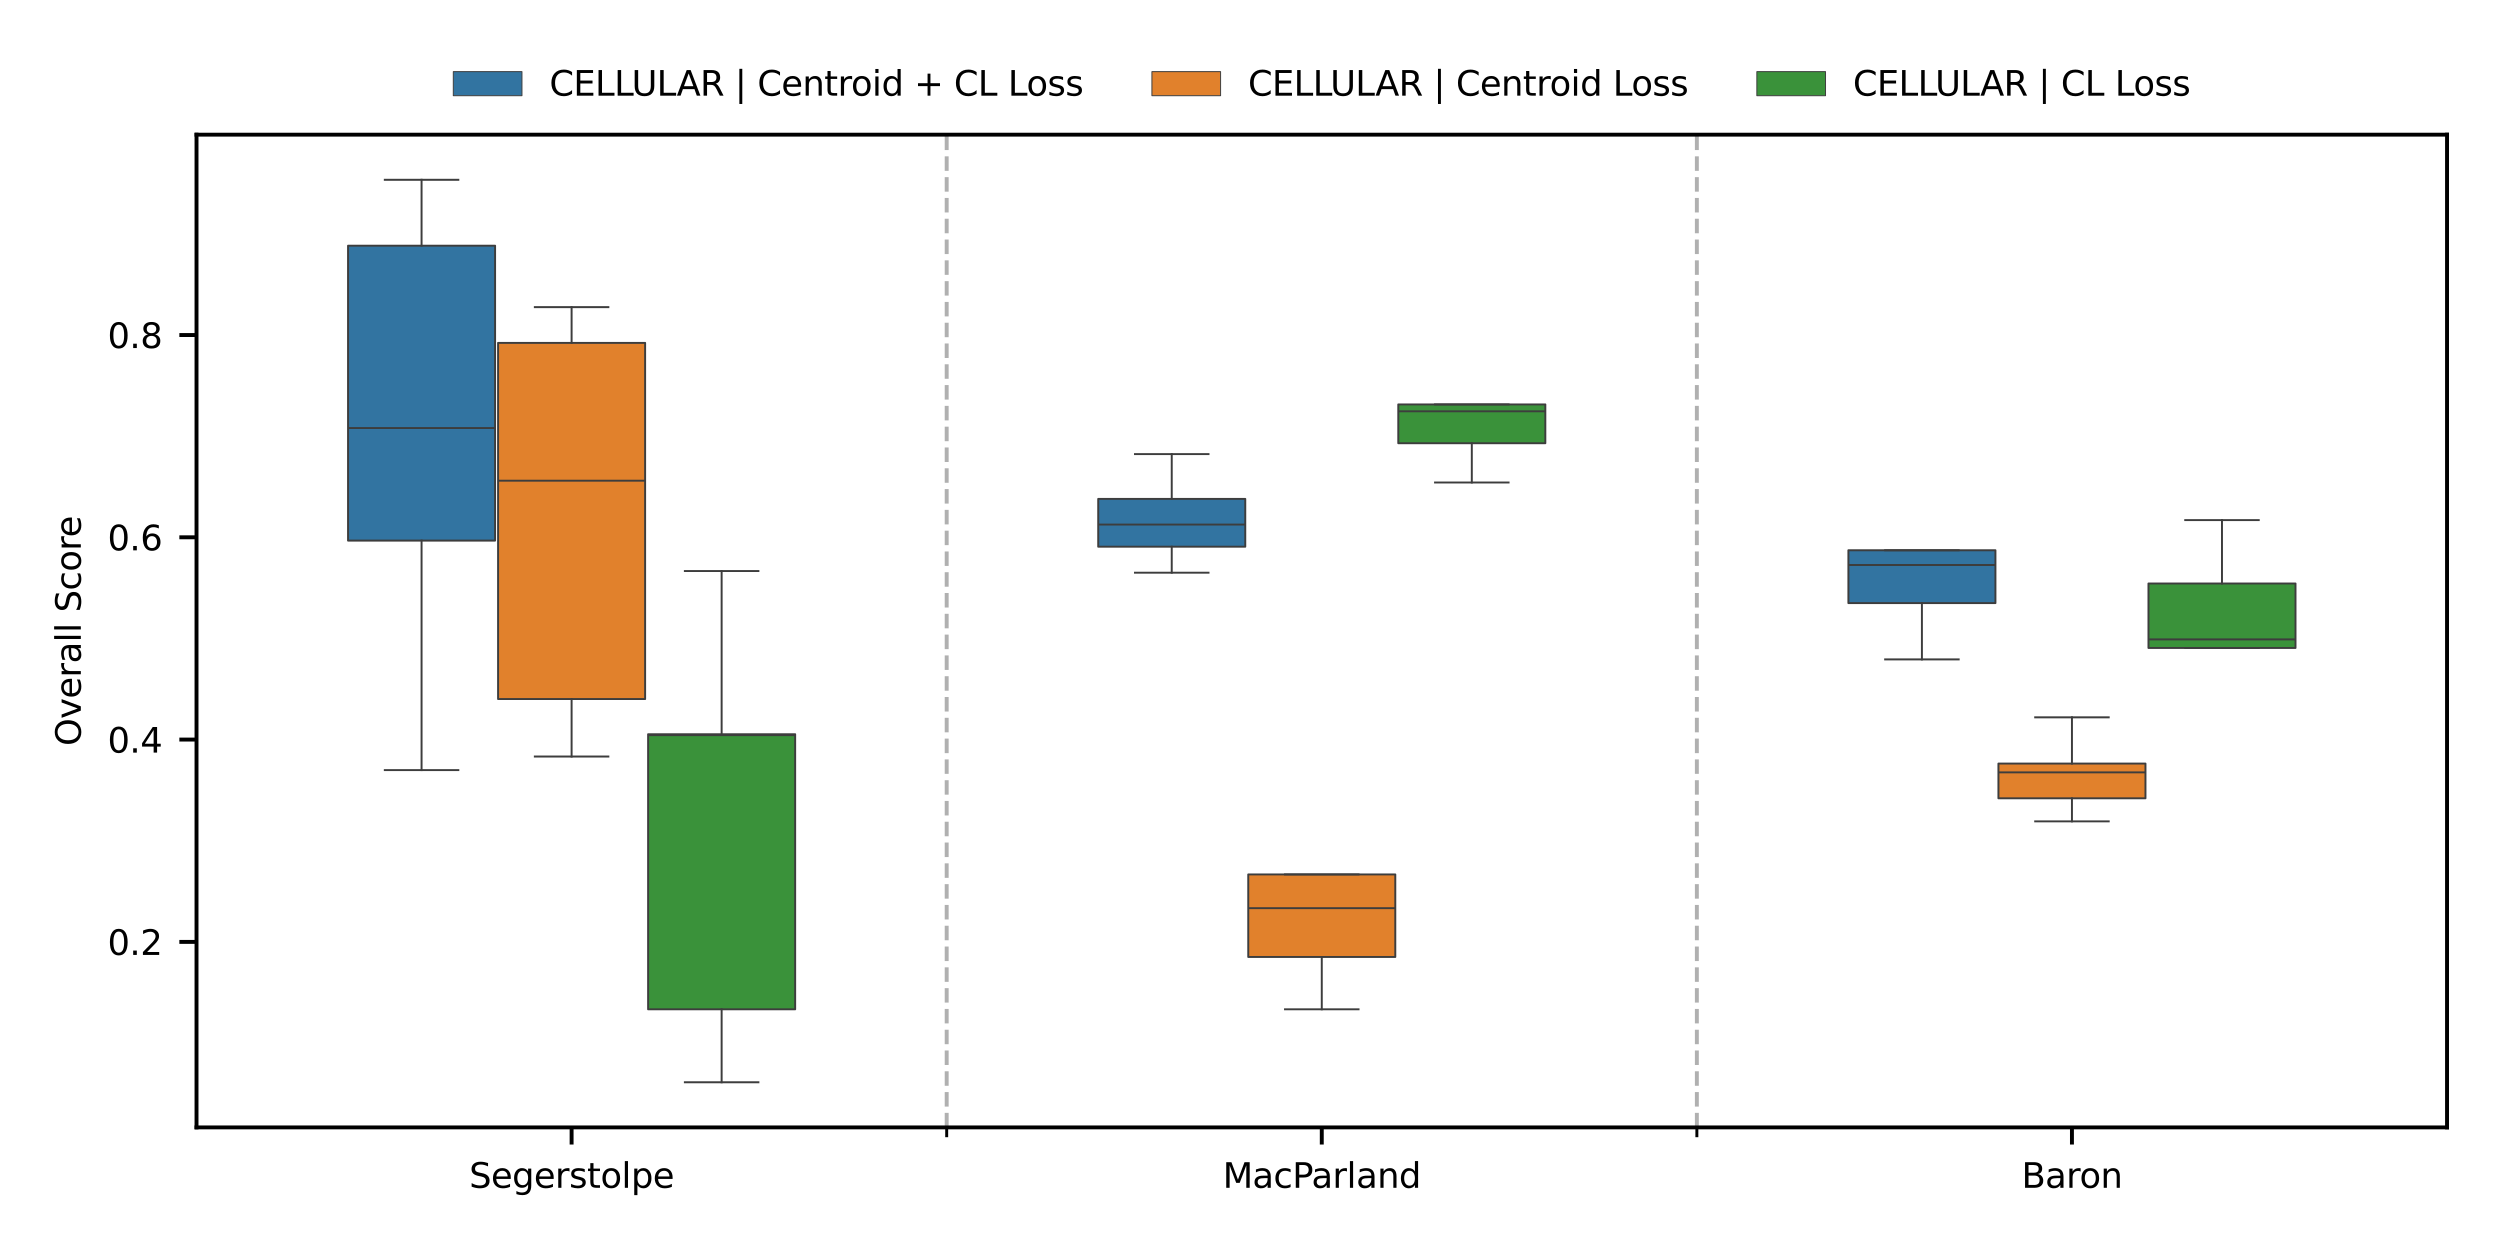 <?xml version="1.0" encoding="utf-8" standalone="no"?>
<!DOCTYPE svg PUBLIC "-//W3C//DTD SVG 1.1//EN"
  "http://www.w3.org/Graphics/SVG/1.1/DTD/svg11.dtd">
<svg xmlns:xlink="http://www.w3.org/1999/xlink" width="509.76pt" height="254.88pt" viewBox="0 0 509.76 254.88" xmlns="http://www.w3.org/2000/svg" version="1.1">
 <defs>
  <style type="text/css">*{stroke-linejoin: round; stroke-linecap: butt}</style>
 </defs>
 <g id="figure_1">
  <g id="patch_1">
   <path d="M 0 254.88 
L 509.76 254.88 
L 509.76 0 
L 0 0 
z
" style="fill: #ffffff"/>
  </g>
  <g id="axes_1">
   <g id="patch_2">
    <path d="M 40.07 229.88 
L 498.96 229.88 
L 498.96 27.46 
L 40.07 27.46 
z
" style="fill: #ffffff"/>
   </g>
   <g id="patch_3">
    <path d="M 70.969 110.23 
L 100.949 110.23 
L 100.949 50.102 
L 70.969 50.102 
L 70.969 110.23 
z
" clip-path="url(#p95d540850e)" style="fill: #3274a1; stroke: #3d3d3d; stroke-width: 0.4; stroke-linejoin: miter"/>
   </g>
   <g id="patch_4">
    <path d="M 101.561 142.535 
L 131.542 142.535 
L 131.542 69.915 
L 101.561 69.915 
L 101.561 142.535 
z
" clip-path="url(#p95d540850e)" style="fill: #e1812c; stroke: #3d3d3d; stroke-width: 0.4; stroke-linejoin: miter"/>
   </g>
   <g id="patch_5">
    <path d="M 132.154 205.801 
L 162.135 205.801 
L 162.135 149.713 
L 132.154 149.713 
L 132.154 205.801 
z
" clip-path="url(#p95d540850e)" style="fill: #3a923a; stroke: #3d3d3d; stroke-width: 0.4; stroke-linejoin: miter"/>
   </g>
   <g id="patch_6">
    <path d="M 223.932 111.473 
L 253.913 111.473 
L 253.913 101.731 
L 223.932 101.731 
L 223.932 111.473 
z
" clip-path="url(#p95d540850e)" style="fill: #3274a1; stroke: #3d3d3d; stroke-width: 0.4; stroke-linejoin: miter"/>
   </g>
   <g id="patch_7">
    <path d="M 254.525 195.127 
L 284.505 195.127 
L 284.505 178.303 
L 254.525 178.303 
L 254.525 195.127 
z
" clip-path="url(#p95d540850e)" style="fill: #e1812c; stroke: #3d3d3d; stroke-width: 0.4; stroke-linejoin: miter"/>
   </g>
   <g id="patch_8">
    <path d="M 285.117 90.373 
L 315.098 90.373 
L 315.098 82.462 
L 285.117 82.462 
L 285.117 90.373 
z
" clip-path="url(#p95d540850e)" style="fill: #3a923a; stroke: #3d3d3d; stroke-width: 0.4; stroke-linejoin: miter"/>
   </g>
   <g id="patch_9">
    <path d="M 376.895 122.972 
L 406.876 122.972 
L 406.876 112.199 
L 376.895 112.199 
L 376.895 122.972 
z
" clip-path="url(#p95d540850e)" style="fill: #3274a1; stroke: #3d3d3d; stroke-width: 0.4; stroke-linejoin: miter"/>
   </g>
   <g id="patch_10">
    <path d="M 407.488 162.778 
L 437.469 162.778 
L 437.469 155.698 
L 407.488 155.698 
L 407.488 162.778 
z
" clip-path="url(#p95d540850e)" style="fill: #e1812c; stroke: #3d3d3d; stroke-width: 0.4; stroke-linejoin: miter"/>
   </g>
   <g id="patch_11">
    <path d="M 438.081 132.12 
L 468.061 132.12 
L 468.061 118.978 
L 438.081 118.978 
L 438.081 132.12 
z
" clip-path="url(#p95d540850e)" style="fill: #3a923a; stroke: #3d3d3d; stroke-width: 0.4; stroke-linejoin: miter"/>
   </g>
   <g id="patch_12">
    <path d="M 116.552 233.299 
L 116.552 233.299 
L 116.552 233.299 
L 116.552 233.299 
z
" clip-path="url(#p95d540850e)" style="fill: #3274a1; stroke: #3d3d3d; stroke-width: 0.2; stroke-linejoin: miter"/>
   </g>
   <g id="patch_13">
    <path d="M 116.552 233.299 
L 116.552 233.299 
L 116.552 233.299 
L 116.552 233.299 
z
" clip-path="url(#p95d540850e)" style="fill: #e1812c; stroke: #3d3d3d; stroke-width: 0.2; stroke-linejoin: miter"/>
   </g>
   <g id="patch_14">
    <path d="M 116.552 233.299 
L 116.552 233.299 
L 116.552 233.299 
L 116.552 233.299 
z
" clip-path="url(#p95d540850e)" style="fill: #3a923a; stroke: #3d3d3d; stroke-width: 0.2; stroke-linejoin: miter"/>
   </g>
   <g id="matplotlib.axis_1">
    <g id="xtick_1">
     <g id="line2d_1">
      <defs>
       <path id="m1080d8cb71" d="M 0 0 
L 0 3.5 
" style="stroke: #000000; stroke-width: 0.8"/>
      </defs>
      <g>
       <use xlink:href="#m1080d8cb71" x="116.552" y="229.88" style="stroke: #000000; stroke-width: 0.8"/>
      </g>
     </g>
     <g id="text_1">
      <!-- Segerstolpe -->
      <g transform="translate(95.677 242.199) scale(0.07 -0.07)">
       <defs>
        <path id="DejaVuSans-53" d="M 3425 4513 
L 3425 3897 
Q 3066 4069 2747 4153 
Q 2428 4238 2131 4238 
Q 1616 4238 1336 4038 
Q 1056 3838 1056 3469 
Q 1056 3159 1242 3001 
Q 1428 2844 1947 2747 
L 2328 2669 
Q 3034 2534 3370 2195 
Q 3706 1856 3706 1288 
Q 3706 609 3251 259 
Q 2797 -91 1919 -91 
Q 1588 -91 1214 -16 
Q 841 59 441 206 
L 441 856 
Q 825 641 1194 531 
Q 1563 422 1919 422 
Q 2459 422 2753 634 
Q 3047 847 3047 1241 
Q 3047 1584 2836 1778 
Q 2625 1972 2144 2069 
L 1759 2144 
Q 1053 2284 737 2584 
Q 422 2884 422 3419 
Q 422 4038 858 4394 
Q 1294 4750 2059 4750 
Q 2388 4750 2728 4690 
Q 3069 4631 3425 4513 
z
" transform="scale(0.016)"/>
        <path id="DejaVuSans-65" d="M 3597 1894 
L 3597 1613 
L 953 1613 
Q 991 1019 1311 708 
Q 1631 397 2203 397 
Q 2534 397 2845 478 
Q 3156 559 3463 722 
L 3463 178 
Q 3153 47 2828 -22 
Q 2503 -91 2169 -91 
Q 1331 -91 842 396 
Q 353 884 353 1716 
Q 353 2575 817 3079 
Q 1281 3584 2069 3584 
Q 2775 3584 3186 3129 
Q 3597 2675 3597 1894 
z
M 3022 2063 
Q 3016 2534 2758 2815 
Q 2500 3097 2075 3097 
Q 1594 3097 1305 2825 
Q 1016 2553 972 2059 
L 3022 2063 
z
" transform="scale(0.016)"/>
        <path id="DejaVuSans-67" d="M 2906 1791 
Q 2906 2416 2648 2759 
Q 2391 3103 1925 3103 
Q 1463 3103 1205 2759 
Q 947 2416 947 1791 
Q 947 1169 1205 825 
Q 1463 481 1925 481 
Q 2391 481 2648 825 
Q 2906 1169 2906 1791 
z
M 3481 434 
Q 3481 -459 3084 -895 
Q 2688 -1331 1869 -1331 
Q 1566 -1331 1297 -1286 
Q 1028 -1241 775 -1147 
L 775 -588 
Q 1028 -725 1275 -790 
Q 1522 -856 1778 -856 
Q 2344 -856 2625 -561 
Q 2906 -266 2906 331 
L 2906 616 
Q 2728 306 2450 153 
Q 2172 0 1784 0 
Q 1141 0 747 490 
Q 353 981 353 1791 
Q 353 2603 747 3093 
Q 1141 3584 1784 3584 
Q 2172 3584 2450 3431 
Q 2728 3278 2906 2969 
L 2906 3500 
L 3481 3500 
L 3481 434 
z
" transform="scale(0.016)"/>
        <path id="DejaVuSans-72" d="M 2631 2963 
Q 2534 3019 2420 3045 
Q 2306 3072 2169 3072 
Q 1681 3072 1420 2755 
Q 1159 2438 1159 1844 
L 1159 0 
L 581 0 
L 581 3500 
L 1159 3500 
L 1159 2956 
Q 1341 3275 1631 3429 
Q 1922 3584 2338 3584 
Q 2397 3584 2469 3576 
Q 2541 3569 2628 3553 
L 2631 2963 
z
" transform="scale(0.016)"/>
        <path id="DejaVuSans-73" d="M 2834 3397 
L 2834 2853 
Q 2591 2978 2328 3040 
Q 2066 3103 1784 3103 
Q 1356 3103 1142 2972 
Q 928 2841 928 2578 
Q 928 2378 1081 2264 
Q 1234 2150 1697 2047 
L 1894 2003 
Q 2506 1872 2764 1633 
Q 3022 1394 3022 966 
Q 3022 478 2636 193 
Q 2250 -91 1575 -91 
Q 1294 -91 989 -36 
Q 684 19 347 128 
L 347 722 
Q 666 556 975 473 
Q 1284 391 1588 391 
Q 1994 391 2212 530 
Q 2431 669 2431 922 
Q 2431 1156 2273 1281 
Q 2116 1406 1581 1522 
L 1381 1569 
Q 847 1681 609 1914 
Q 372 2147 372 2553 
Q 372 3047 722 3315 
Q 1072 3584 1716 3584 
Q 2034 3584 2315 3537 
Q 2597 3491 2834 3397 
z
" transform="scale(0.016)"/>
        <path id="DejaVuSans-74" d="M 1172 4494 
L 1172 3500 
L 2356 3500 
L 2356 3053 
L 1172 3053 
L 1172 1153 
Q 1172 725 1289 603 
Q 1406 481 1766 481 
L 2356 481 
L 2356 0 
L 1766 0 
Q 1100 0 847 248 
Q 594 497 594 1153 
L 594 3053 
L 172 3053 
L 172 3500 
L 594 3500 
L 594 4494 
L 1172 4494 
z
" transform="scale(0.016)"/>
        <path id="DejaVuSans-6f" d="M 1959 3097 
Q 1497 3097 1228 2736 
Q 959 2375 959 1747 
Q 959 1119 1226 758 
Q 1494 397 1959 397 
Q 2419 397 2687 759 
Q 2956 1122 2956 1747 
Q 2956 2369 2687 2733 
Q 2419 3097 1959 3097 
z
M 1959 3584 
Q 2709 3584 3137 3096 
Q 3566 2609 3566 1747 
Q 3566 888 3137 398 
Q 2709 -91 1959 -91 
Q 1206 -91 779 398 
Q 353 888 353 1747 
Q 353 2609 779 3096 
Q 1206 3584 1959 3584 
z
" transform="scale(0.016)"/>
        <path id="DejaVuSans-6c" d="M 603 4863 
L 1178 4863 
L 1178 0 
L 603 0 
L 603 4863 
z
" transform="scale(0.016)"/>
        <path id="DejaVuSans-70" d="M 1159 525 
L 1159 -1331 
L 581 -1331 
L 581 3500 
L 1159 3500 
L 1159 2969 
Q 1341 3281 1617 3432 
Q 1894 3584 2278 3584 
Q 2916 3584 3314 3078 
Q 3713 2572 3713 1747 
Q 3713 922 3314 415 
Q 2916 -91 2278 -91 
Q 1894 -91 1617 61 
Q 1341 213 1159 525 
z
M 3116 1747 
Q 3116 2381 2855 2742 
Q 2594 3103 2138 3103 
Q 1681 3103 1420 2742 
Q 1159 2381 1159 1747 
Q 1159 1113 1420 752 
Q 1681 391 2138 391 
Q 2594 391 2855 752 
Q 3116 1113 3116 1747 
z
" transform="scale(0.016)"/>
       </defs>
       <use xlink:href="#DejaVuSans-53"/>
       <use xlink:href="#DejaVuSans-65" x="63.477"/>
       <use xlink:href="#DejaVuSans-67" x="125"/>
       <use xlink:href="#DejaVuSans-65" x="188.477"/>
       <use xlink:href="#DejaVuSans-72" x="250"/>
       <use xlink:href="#DejaVuSans-73" x="291.113"/>
       <use xlink:href="#DejaVuSans-74" x="343.213"/>
       <use xlink:href="#DejaVuSans-6f" x="382.422"/>
       <use xlink:href="#DejaVuSans-6c" x="443.604"/>
       <use xlink:href="#DejaVuSans-70" x="471.387"/>
       <use xlink:href="#DejaVuSans-65" x="534.863"/>
      </g>
     </g>
    </g>
    <g id="xtick_2">
     <g id="line2d_2">
      <g>
       <use xlink:href="#m1080d8cb71" x="269.515" y="229.88" style="stroke: #000000; stroke-width: 0.8"/>
      </g>
     </g>
     <g id="text_2">
      <!-- MacParland -->
      <g transform="translate(249.332 242.199) scale(0.07 -0.07)">
       <defs>
        <path id="DejaVuSans-4d" d="M 628 4666 
L 1569 4666 
L 2759 1491 
L 3956 4666 
L 4897 4666 
L 4897 0 
L 4281 0 
L 4281 4097 
L 3078 897 
L 2444 897 
L 1241 4097 
L 1241 0 
L 628 0 
L 628 4666 
z
" transform="scale(0.016)"/>
        <path id="DejaVuSans-61" d="M 2194 1759 
Q 1497 1759 1228 1600 
Q 959 1441 959 1056 
Q 959 750 1161 570 
Q 1363 391 1709 391 
Q 2188 391 2477 730 
Q 2766 1069 2766 1631 
L 2766 1759 
L 2194 1759 
z
M 3341 1997 
L 3341 0 
L 2766 0 
L 2766 531 
Q 2569 213 2275 61 
Q 1981 -91 1556 -91 
Q 1019 -91 701 211 
Q 384 513 384 1019 
Q 384 1609 779 1909 
Q 1175 2209 1959 2209 
L 2766 2209 
L 2766 2266 
Q 2766 2663 2505 2880 
Q 2244 3097 1772 3097 
Q 1472 3097 1187 3025 
Q 903 2953 641 2809 
L 641 3341 
Q 956 3463 1253 3523 
Q 1550 3584 1831 3584 
Q 2591 3584 2966 3190 
Q 3341 2797 3341 1997 
z
" transform="scale(0.016)"/>
        <path id="DejaVuSans-63" d="M 3122 3366 
L 3122 2828 
Q 2878 2963 2633 3030 
Q 2388 3097 2138 3097 
Q 1578 3097 1268 2742 
Q 959 2388 959 1747 
Q 959 1106 1268 751 
Q 1578 397 2138 397 
Q 2388 397 2633 464 
Q 2878 531 3122 666 
L 3122 134 
Q 2881 22 2623 -34 
Q 2366 -91 2075 -91 
Q 1284 -91 818 406 
Q 353 903 353 1747 
Q 353 2603 823 3093 
Q 1294 3584 2113 3584 
Q 2378 3584 2631 3529 
Q 2884 3475 3122 3366 
z
" transform="scale(0.016)"/>
        <path id="DejaVuSans-50" d="M 1259 4147 
L 1259 2394 
L 2053 2394 
Q 2494 2394 2734 2622 
Q 2975 2850 2975 3272 
Q 2975 3691 2734 3919 
Q 2494 4147 2053 4147 
L 1259 4147 
z
M 628 4666 
L 2053 4666 
Q 2838 4666 3239 4311 
Q 3641 3956 3641 3272 
Q 3641 2581 3239 2228 
Q 2838 1875 2053 1875 
L 1259 1875 
L 1259 0 
L 628 0 
L 628 4666 
z
" transform="scale(0.016)"/>
        <path id="DejaVuSans-6e" d="M 3513 2113 
L 3513 0 
L 2938 0 
L 2938 2094 
Q 2938 2591 2744 2837 
Q 2550 3084 2163 3084 
Q 1697 3084 1428 2787 
Q 1159 2491 1159 1978 
L 1159 0 
L 581 0 
L 581 3500 
L 1159 3500 
L 1159 2956 
Q 1366 3272 1645 3428 
Q 1925 3584 2291 3584 
Q 2894 3584 3203 3211 
Q 3513 2838 3513 2113 
z
" transform="scale(0.016)"/>
        <path id="DejaVuSans-64" d="M 2906 2969 
L 2906 4863 
L 3481 4863 
L 3481 0 
L 2906 0 
L 2906 525 
Q 2725 213 2448 61 
Q 2172 -91 1784 -91 
Q 1150 -91 751 415 
Q 353 922 353 1747 
Q 353 2572 751 3078 
Q 1150 3584 1784 3584 
Q 2172 3584 2448 3432 
Q 2725 3281 2906 2969 
z
M 947 1747 
Q 947 1113 1208 752 
Q 1469 391 1925 391 
Q 2381 391 2643 752 
Q 2906 1113 2906 1747 
Q 2906 2381 2643 2742 
Q 2381 3103 1925 3103 
Q 1469 3103 1208 2742 
Q 947 2381 947 1747 
z
" transform="scale(0.016)"/>
       </defs>
       <use xlink:href="#DejaVuSans-4d"/>
       <use xlink:href="#DejaVuSans-61" x="86.279"/>
       <use xlink:href="#DejaVuSans-63" x="147.559"/>
       <use xlink:href="#DejaVuSans-50" x="202.539"/>
       <use xlink:href="#DejaVuSans-61" x="258.342"/>
       <use xlink:href="#DejaVuSans-72" x="319.621"/>
       <use xlink:href="#DejaVuSans-6c" x="360.734"/>
       <use xlink:href="#DejaVuSans-61" x="388.518"/>
       <use xlink:href="#DejaVuSans-6e" x="449.797"/>
       <use xlink:href="#DejaVuSans-64" x="513.176"/>
      </g>
     </g>
    </g>
    <g id="xtick_3">
     <g id="line2d_3">
      <g>
       <use xlink:href="#m1080d8cb71" x="422.478" y="229.88" style="stroke: #000000; stroke-width: 0.8"/>
      </g>
     </g>
     <g id="text_3">
      <!-- Baron -->
      <g transform="translate(412.212 242.199) scale(0.07 -0.07)">
       <defs>
        <path id="DejaVuSans-42" d="M 1259 2228 
L 1259 519 
L 2272 519 
Q 2781 519 3026 730 
Q 3272 941 3272 1375 
Q 3272 1813 3026 2020 
Q 2781 2228 2272 2228 
L 1259 2228 
z
M 1259 4147 
L 1259 2741 
L 2194 2741 
Q 2656 2741 2882 2914 
Q 3109 3088 3109 3444 
Q 3109 3797 2882 3972 
Q 2656 4147 2194 4147 
L 1259 4147 
z
M 628 4666 
L 2241 4666 
Q 2963 4666 3353 4366 
Q 3744 4066 3744 3513 
Q 3744 3084 3544 2831 
Q 3344 2578 2956 2516 
Q 3422 2416 3680 2098 
Q 3938 1781 3938 1306 
Q 3938 681 3513 340 
Q 3088 0 2303 0 
L 628 0 
L 628 4666 
z
" transform="scale(0.016)"/>
       </defs>
       <use xlink:href="#DejaVuSans-42"/>
       <use xlink:href="#DejaVuSans-61" x="68.604"/>
       <use xlink:href="#DejaVuSans-72" x="129.883"/>
       <use xlink:href="#DejaVuSans-6f" x="168.746"/>
       <use xlink:href="#DejaVuSans-6e" x="229.928"/>
      </g>
     </g>
    </g>
    <g id="xtick_4">
     <g id="line2d_4">
      <path d="M 193.033 229.88 
L 193.033 27.46 
" clip-path="url(#p95d540850e)" style="fill: none; stroke-dasharray: 2.96,1.28; stroke-dashoffset: 0; stroke: #b0b0b0; stroke-width: 0.8"/>
     </g>
     <g id="line2d_5">
      <defs>
       <path id="m4db92e7f87" d="M 0 0 
L 0 2 
" style="stroke: #000000; stroke-width: 0.6"/>
      </defs>
      <g>
       <use xlink:href="#m4db92e7f87" x="193.033" y="229.88" style="stroke: #000000; stroke-width: 0.6"/>
      </g>
     </g>
    </g>
    <g id="xtick_5">
     <g id="line2d_6">
      <path d="M 345.997 229.88 
L 345.997 27.46 
" clip-path="url(#p95d540850e)" style="fill: none; stroke-dasharray: 2.96,1.28; stroke-dashoffset: 0; stroke: #b0b0b0; stroke-width: 0.8"/>
     </g>
     <g id="line2d_7">
      <g>
       <use xlink:href="#m4db92e7f87" x="345.997" y="229.88" style="stroke: #000000; stroke-width: 0.6"/>
      </g>
     </g>
    </g>
   </g>
   <g id="matplotlib.axis_2">
    <g id="ytick_1">
     <g id="line2d_8">
      <defs>
       <path id="md9a38692a5" d="M 0 0 
L -3.5 0 
" style="stroke: #000000; stroke-width: 0.8"/>
      </defs>
      <g>
       <use xlink:href="#md9a38692a5" x="40.07" y="192.052" style="stroke: #000000; stroke-width: 0.8"/>
      </g>
     </g>
     <g id="text_4">
      <!-- 0.2 -->
      <g transform="translate(21.938 194.712) scale(0.07 -0.07)">
       <defs>
        <path id="DejaVuSans-30" d="M 2034 4250 
Q 1547 4250 1301 3770 
Q 1056 3291 1056 2328 
Q 1056 1369 1301 889 
Q 1547 409 2034 409 
Q 2525 409 2770 889 
Q 3016 1369 3016 2328 
Q 3016 3291 2770 3770 
Q 2525 4250 2034 4250 
z
M 2034 4750 
Q 2819 4750 3233 4129 
Q 3647 3509 3647 2328 
Q 3647 1150 3233 529 
Q 2819 -91 2034 -91 
Q 1250 -91 836 529 
Q 422 1150 422 2328 
Q 422 3509 836 4129 
Q 1250 4750 2034 4750 
z
" transform="scale(0.016)"/>
        <path id="DejaVuSans-2e" d="M 684 794 
L 1344 794 
L 1344 0 
L 684 0 
L 684 794 
z
" transform="scale(0.016)"/>
        <path id="DejaVuSans-32" d="M 1228 531 
L 3431 531 
L 3431 0 
L 469 0 
L 469 531 
Q 828 903 1448 1529 
Q 2069 2156 2228 2338 
Q 2531 2678 2651 2914 
Q 2772 3150 2772 3378 
Q 2772 3750 2511 3984 
Q 2250 4219 1831 4219 
Q 1534 4219 1204 4116 
Q 875 4013 500 3803 
L 500 4441 
Q 881 4594 1212 4672 
Q 1544 4750 1819 4750 
Q 2544 4750 2975 4387 
Q 3406 4025 3406 3419 
Q 3406 3131 3298 2873 
Q 3191 2616 2906 2266 
Q 2828 2175 2409 1742 
Q 1991 1309 1228 531 
z
" transform="scale(0.016)"/>
       </defs>
       <use xlink:href="#DejaVuSans-30"/>
       <use xlink:href="#DejaVuSans-2e" x="63.623"/>
       <use xlink:href="#DejaVuSans-32" x="95.41"/>
      </g>
     </g>
    </g>
    <g id="ytick_2">
     <g id="line2d_9">
      <g>
       <use xlink:href="#md9a38692a5" x="40.07" y="150.805" style="stroke: #000000; stroke-width: 0.8"/>
      </g>
     </g>
     <g id="text_5">
      <!-- 0.4 -->
      <g transform="translate(21.938 153.465) scale(0.07 -0.07)">
       <defs>
        <path id="DejaVuSans-34" d="M 2419 4116 
L 825 1625 
L 2419 1625 
L 2419 4116 
z
M 2253 4666 
L 3047 4666 
L 3047 1625 
L 3713 1625 
L 3713 1100 
L 3047 1100 
L 3047 0 
L 2419 0 
L 2419 1100 
L 313 1100 
L 313 1709 
L 2253 4666 
z
" transform="scale(0.016)"/>
       </defs>
       <use xlink:href="#DejaVuSans-30"/>
       <use xlink:href="#DejaVuSans-2e" x="63.623"/>
       <use xlink:href="#DejaVuSans-34" x="95.41"/>
      </g>
     </g>
    </g>
    <g id="ytick_3">
     <g id="line2d_10">
      <g>
       <use xlink:href="#md9a38692a5" x="40.07" y="109.558" style="stroke: #000000; stroke-width: 0.8"/>
      </g>
     </g>
     <g id="text_6">
      <!-- 0.6 -->
      <g transform="translate(21.938 112.217) scale(0.07 -0.07)">
       <defs>
        <path id="DejaVuSans-36" d="M 2113 2584 
Q 1688 2584 1439 2293 
Q 1191 2003 1191 1497 
Q 1191 994 1439 701 
Q 1688 409 2113 409 
Q 2538 409 2786 701 
Q 3034 994 3034 1497 
Q 3034 2003 2786 2293 
Q 2538 2584 2113 2584 
z
M 3366 4563 
L 3366 3988 
Q 3128 4100 2886 4159 
Q 2644 4219 2406 4219 
Q 1781 4219 1451 3797 
Q 1122 3375 1075 2522 
Q 1259 2794 1537 2939 
Q 1816 3084 2150 3084 
Q 2853 3084 3261 2657 
Q 3669 2231 3669 1497 
Q 3669 778 3244 343 
Q 2819 -91 2113 -91 
Q 1303 -91 875 529 
Q 447 1150 447 2328 
Q 447 3434 972 4092 
Q 1497 4750 2381 4750 
Q 2619 4750 2861 4703 
Q 3103 4656 3366 4563 
z
" transform="scale(0.016)"/>
       </defs>
       <use xlink:href="#DejaVuSans-30"/>
       <use xlink:href="#DejaVuSans-2e" x="63.623"/>
       <use xlink:href="#DejaVuSans-36" x="95.41"/>
      </g>
     </g>
    </g>
    <g id="ytick_4">
     <g id="line2d_11">
      <g>
       <use xlink:href="#md9a38692a5" x="40.07" y="68.311" style="stroke: #000000; stroke-width: 0.8"/>
      </g>
     </g>
     <g id="text_7">
      <!-- 0.8 -->
      <g transform="translate(21.938 70.97) scale(0.07 -0.07)">
       <defs>
        <path id="DejaVuSans-38" d="M 2034 2216 
Q 1584 2216 1326 1975 
Q 1069 1734 1069 1313 
Q 1069 891 1326 650 
Q 1584 409 2034 409 
Q 2484 409 2743 651 
Q 3003 894 3003 1313 
Q 3003 1734 2745 1975 
Q 2488 2216 2034 2216 
z
M 1403 2484 
Q 997 2584 770 2862 
Q 544 3141 544 3541 
Q 544 4100 942 4425 
Q 1341 4750 2034 4750 
Q 2731 4750 3128 4425 
Q 3525 4100 3525 3541 
Q 3525 3141 3298 2862 
Q 3072 2584 2669 2484 
Q 3125 2378 3379 2068 
Q 3634 1759 3634 1313 
Q 3634 634 3220 271 
Q 2806 -91 2034 -91 
Q 1263 -91 848 271 
Q 434 634 434 1313 
Q 434 1759 690 2068 
Q 947 2378 1403 2484 
z
M 1172 3481 
Q 1172 3119 1398 2916 
Q 1625 2713 2034 2713 
Q 2441 2713 2670 2916 
Q 2900 3119 2900 3481 
Q 2900 3844 2670 4047 
Q 2441 4250 2034 4250 
Q 1625 4250 1398 4047 
Q 1172 3844 1172 3481 
z
" transform="scale(0.016)"/>
       </defs>
       <use xlink:href="#DejaVuSans-30"/>
       <use xlink:href="#DejaVuSans-2e" x="63.623"/>
       <use xlink:href="#DejaVuSans-38" x="95.41"/>
      </g>
     </g>
    </g>
    <g id="text_8">
     <!-- Overall Score -->
     <g transform="translate(16.482 152.093) rotate(-90) scale(0.07 -0.07)">
      <defs>
       <path id="DejaVuSans-4f" d="M 2522 4238 
Q 1834 4238 1429 3725 
Q 1025 3213 1025 2328 
Q 1025 1447 1429 934 
Q 1834 422 2522 422 
Q 3209 422 3611 934 
Q 4013 1447 4013 2328 
Q 4013 3213 3611 3725 
Q 3209 4238 2522 4238 
z
M 2522 4750 
Q 3503 4750 4090 4092 
Q 4678 3434 4678 2328 
Q 4678 1225 4090 567 
Q 3503 -91 2522 -91 
Q 1538 -91 948 565 
Q 359 1222 359 2328 
Q 359 3434 948 4092 
Q 1538 4750 2522 4750 
z
" transform="scale(0.016)"/>
       <path id="DejaVuSans-76" d="M 191 3500 
L 800 3500 
L 1894 563 
L 2988 3500 
L 3597 3500 
L 2284 0 
L 1503 0 
L 191 3500 
z
" transform="scale(0.016)"/>
       <path id="DejaVuSans-20" transform="scale(0.016)"/>
      </defs>
      <use xlink:href="#DejaVuSans-4f"/>
      <use xlink:href="#DejaVuSans-76" x="78.711"/>
      <use xlink:href="#DejaVuSans-65" x="137.891"/>
      <use xlink:href="#DejaVuSans-72" x="199.414"/>
      <use xlink:href="#DejaVuSans-61" x="240.527"/>
      <use xlink:href="#DejaVuSans-6c" x="301.807"/>
      <use xlink:href="#DejaVuSans-6c" x="329.59"/>
      <use xlink:href="#DejaVuSans-20" x="357.373"/>
      <use xlink:href="#DejaVuSans-53" x="389.16"/>
      <use xlink:href="#DejaVuSans-63" x="452.637"/>
      <use xlink:href="#DejaVuSans-6f" x="507.617"/>
      <use xlink:href="#DejaVuSans-72" x="568.799"/>
      <use xlink:href="#DejaVuSans-65" x="607.662"/>
     </g>
    </g>
   </g>
   <g id="line2d_12">
    <path d="M 85.959 110.23 
L 85.959 157.025 
" clip-path="url(#p95d540850e)" style="fill: none; stroke: #3d3d3d; stroke-width: 0.4; stroke-linecap: square"/>
   </g>
   <g id="line2d_13">
    <path d="M 85.959 50.102 
L 85.959 36.661 
" clip-path="url(#p95d540850e)" style="fill: none; stroke: #3d3d3d; stroke-width: 0.4; stroke-linecap: square"/>
   </g>
   <g id="line2d_14">
    <path d="M 78.464 157.025 
L 93.454 157.025 
" clip-path="url(#p95d540850e)" style="fill: none; stroke: #3d3d3d; stroke-width: 0.4; stroke-linecap: square"/>
   </g>
   <g id="line2d_15">
    <path d="M 78.464 36.661 
L 93.454 36.661 
" clip-path="url(#p95d540850e)" style="fill: none; stroke: #3d3d3d; stroke-width: 0.4; stroke-linecap: square"/>
   </g>
   <g id="line2d_16">
    <path d="M 116.552 142.535 
L 116.552 154.259 
" clip-path="url(#p95d540850e)" style="fill: none; stroke: #3d3d3d; stroke-width: 0.4; stroke-linecap: square"/>
   </g>
   <g id="line2d_17">
    <path d="M 116.552 69.915 
L 116.552 62.627 
" clip-path="url(#p95d540850e)" style="fill: none; stroke: #3d3d3d; stroke-width: 0.4; stroke-linecap: square"/>
   </g>
   <g id="line2d_18">
    <path d="M 109.056 154.259 
L 124.047 154.259 
" clip-path="url(#p95d540850e)" style="fill: none; stroke: #3d3d3d; stroke-width: 0.4; stroke-linecap: square"/>
   </g>
   <g id="line2d_19">
    <path d="M 109.056 62.627 
L 124.047 62.627 
" clip-path="url(#p95d540850e)" style="fill: none; stroke: #3d3d3d; stroke-width: 0.4; stroke-linecap: square"/>
   </g>
   <g id="line2d_20">
    <path d="M 147.144 205.801 
L 147.144 220.679 
" clip-path="url(#p95d540850e)" style="fill: none; stroke: #3d3d3d; stroke-width: 0.4; stroke-linecap: square"/>
   </g>
   <g id="line2d_21">
    <path d="M 147.144 149.713 
L 147.144 116.432 
" clip-path="url(#p95d540850e)" style="fill: none; stroke: #3d3d3d; stroke-width: 0.4; stroke-linecap: square"/>
   </g>
   <g id="line2d_22">
    <path d="M 139.649 220.679 
L 154.64 220.679 
" clip-path="url(#p95d540850e)" style="fill: none; stroke: #3d3d3d; stroke-width: 0.4; stroke-linecap: square"/>
   </g>
   <g id="line2d_23">
    <path d="M 139.649 116.432 
L 154.64 116.432 
" clip-path="url(#p95d540850e)" style="fill: none; stroke: #3d3d3d; stroke-width: 0.4; stroke-linecap: square"/>
   </g>
   <g id="line2d_24">
    <path d="M 238.922 111.473 
L 238.922 116.78 
" clip-path="url(#p95d540850e)" style="fill: none; stroke: #3d3d3d; stroke-width: 0.4; stroke-linecap: square"/>
   </g>
   <g id="line2d_25">
    <path d="M 238.922 101.731 
L 238.922 92.589 
" clip-path="url(#p95d540850e)" style="fill: none; stroke: #3d3d3d; stroke-width: 0.4; stroke-linecap: square"/>
   </g>
   <g id="line2d_26">
    <path d="M 231.427 116.78 
L 246.418 116.78 
" clip-path="url(#p95d540850e)" style="fill: none; stroke: #3d3d3d; stroke-width: 0.4; stroke-linecap: square"/>
   </g>
   <g id="line2d_27">
    <path d="M 231.427 92.589 
L 246.418 92.589 
" clip-path="url(#p95d540850e)" style="fill: none; stroke: #3d3d3d; stroke-width: 0.4; stroke-linecap: square"/>
   </g>
   <g id="line2d_28">
    <path d="M 269.515 195.127 
L 269.515 205.801 
" clip-path="url(#p95d540850e)" style="fill: none; stroke: #3d3d3d; stroke-width: 0.4; stroke-linecap: square"/>
   </g>
   <g id="line2d_29">
    <path d="M 269.515 178.303 
L 269.515 178.303 
" clip-path="url(#p95d540850e)" style="fill: none; stroke: #3d3d3d; stroke-width: 0.4; stroke-linecap: square"/>
   </g>
   <g id="line2d_30">
    <path d="M 262.02 205.801 
L 277.01 205.801 
" clip-path="url(#p95d540850e)" style="fill: none; stroke: #3d3d3d; stroke-width: 0.4; stroke-linecap: square"/>
   </g>
   <g id="line2d_31">
    <path d="M 262.02 178.303 
L 277.01 178.303 
" clip-path="url(#p95d540850e)" style="fill: none; stroke: #3d3d3d; stroke-width: 0.4; stroke-linecap: square"/>
   </g>
   <g id="line2d_32">
    <path d="M 300.108 90.373 
L 300.108 98.383 
" clip-path="url(#p95d540850e)" style="fill: none; stroke: #3d3d3d; stroke-width: 0.4; stroke-linecap: square"/>
   </g>
   <g id="line2d_33">
    <path d="M 300.108 82.462 
L 300.108 82.462 
" clip-path="url(#p95d540850e)" style="fill: none; stroke: #3d3d3d; stroke-width: 0.4; stroke-linecap: square"/>
   </g>
   <g id="line2d_34">
    <path d="M 292.612 98.383 
L 307.603 98.383 
" clip-path="url(#p95d540850e)" style="fill: none; stroke: #3d3d3d; stroke-width: 0.4; stroke-linecap: square"/>
   </g>
   <g id="line2d_35">
    <path d="M 292.612 82.462 
L 307.603 82.462 
" clip-path="url(#p95d540850e)" style="fill: none; stroke: #3d3d3d; stroke-width: 0.4; stroke-linecap: square"/>
   </g>
   <g id="line2d_36">
    <path d="M 391.886 122.972 
L 391.886 134.455 
" clip-path="url(#p95d540850e)" style="fill: none; stroke: #3d3d3d; stroke-width: 0.4; stroke-linecap: square"/>
   </g>
   <g id="line2d_37">
    <path d="M 391.886 112.199 
L 391.886 112.199 
" clip-path="url(#p95d540850e)" style="fill: none; stroke: #3d3d3d; stroke-width: 0.4; stroke-linecap: square"/>
   </g>
   <g id="line2d_38">
    <path d="M 384.39 134.455 
L 399.381 134.455 
" clip-path="url(#p95d540850e)" style="fill: none; stroke: #3d3d3d; stroke-width: 0.4; stroke-linecap: square"/>
   </g>
   <g id="line2d_39">
    <path d="M 384.39 112.199 
L 399.381 112.199 
" clip-path="url(#p95d540850e)" style="fill: none; stroke: #3d3d3d; stroke-width: 0.4; stroke-linecap: square"/>
   </g>
   <g id="line2d_40">
    <path d="M 422.478 162.778 
L 422.478 167.479 
" clip-path="url(#p95d540850e)" style="fill: none; stroke: #3d3d3d; stroke-width: 0.4; stroke-linecap: square"/>
   </g>
   <g id="line2d_41">
    <path d="M 422.478 155.698 
L 422.478 146.269 
" clip-path="url(#p95d540850e)" style="fill: none; stroke: #3d3d3d; stroke-width: 0.4; stroke-linecap: square"/>
   </g>
   <g id="line2d_42">
    <path d="M 414.983 167.479 
L 429.974 167.479 
" clip-path="url(#p95d540850e)" style="fill: none; stroke: #3d3d3d; stroke-width: 0.4; stroke-linecap: square"/>
   </g>
   <g id="line2d_43">
    <path d="M 414.983 146.269 
L 429.974 146.269 
" clip-path="url(#p95d540850e)" style="fill: none; stroke: #3d3d3d; stroke-width: 0.4; stroke-linecap: square"/>
   </g>
   <g id="line2d_44">
    <path d="M 453.071 132.12 
L 453.071 132.12 
" clip-path="url(#p95d540850e)" style="fill: none; stroke: #3d3d3d; stroke-width: 0.4; stroke-linecap: square"/>
   </g>
   <g id="line2d_45">
    <path d="M 453.071 118.978 
L 453.071 106.049 
" clip-path="url(#p95d540850e)" style="fill: none; stroke: #3d3d3d; stroke-width: 0.4; stroke-linecap: square"/>
   </g>
   <g id="line2d_46">
    <path d="M 445.576 132.12 
L 460.566 132.12 
" clip-path="url(#p95d540850e)" style="fill: none; stroke: #3d3d3d; stroke-width: 0.4; stroke-linecap: square"/>
   </g>
   <g id="line2d_47">
    <path d="M 445.576 106.049 
L 460.566 106.049 
" clip-path="url(#p95d540850e)" style="fill: none; stroke: #3d3d3d; stroke-width: 0.4; stroke-linecap: square"/>
   </g>
   <g id="line2d_48">
    <path d="M 70.969 87.275 
L 100.949 87.275 
" clip-path="url(#p95d540850e)" style="fill: none; stroke: #3d3d3d; stroke-width: 0.4"/>
   </g>
   <g id="line2d_49">
    <path d="M 101.561 98.017 
L 131.542 98.017 
" clip-path="url(#p95d540850e)" style="fill: none; stroke: #3d3d3d; stroke-width: 0.4"/>
   </g>
   <g id="line2d_50">
    <path d="M 132.154 149.895 
L 162.135 149.895 
" clip-path="url(#p95d540850e)" style="fill: none; stroke: #3d3d3d; stroke-width: 0.4"/>
   </g>
   <g id="line2d_51">
    <path d="M 223.932 106.961 
L 253.913 106.961 
" clip-path="url(#p95d540850e)" style="fill: none; stroke: #3d3d3d; stroke-width: 0.4"/>
   </g>
   <g id="line2d_52">
    <path d="M 254.525 185.178 
L 284.505 185.178 
" clip-path="url(#p95d540850e)" style="fill: none; stroke: #3d3d3d; stroke-width: 0.4"/>
   </g>
   <g id="line2d_53">
    <path d="M 285.117 83.863 
L 315.098 83.863 
" clip-path="url(#p95d540850e)" style="fill: none; stroke: #3d3d3d; stroke-width: 0.4"/>
   </g>
   <g id="line2d_54">
    <path d="M 376.895 115.207 
L 406.876 115.207 
" clip-path="url(#p95d540850e)" style="fill: none; stroke: #3d3d3d; stroke-width: 0.4"/>
   </g>
   <g id="line2d_55">
    <path d="M 407.488 157.485 
L 437.469 157.485 
" clip-path="url(#p95d540850e)" style="fill: none; stroke: #3d3d3d; stroke-width: 0.4"/>
   </g>
   <g id="line2d_56">
    <path d="M 438.081 130.377 
L 468.061 130.377 
" clip-path="url(#p95d540850e)" style="fill: none; stroke: #3d3d3d; stroke-width: 0.4"/>
   </g>
   <g id="patch_15">
    <path d="M 40.07 229.88 
L 40.07 27.46 
" style="fill: none; stroke: #000000; stroke-width: 0.8; stroke-linejoin: miter; stroke-linecap: square"/>
   </g>
   <g id="patch_16">
    <path d="M 498.96 229.88 
L 498.96 27.46 
" style="fill: none; stroke: #000000; stroke-width: 0.8; stroke-linejoin: miter; stroke-linecap: square"/>
   </g>
   <g id="patch_17">
    <path d="M 40.07 229.88 
L 498.96 229.88 
" style="fill: none; stroke: #000000; stroke-width: 0.8; stroke-linejoin: miter; stroke-linecap: square"/>
   </g>
   <g id="patch_18">
    <path d="M 40.07 27.46 
L 498.96 27.46 
" style="fill: none; stroke: #000000; stroke-width: 0.8; stroke-linejoin: miter; stroke-linecap: square"/>
   </g>
   <g id="legend_1">
    <g id="patch_19">
     <path d="M 92.43 19.51 
L 106.43 19.51 
L 106.43 14.61 
L 92.43 14.61 
z
" style="fill: #3274a1; stroke: #3d3d3d; stroke-width: 0.2; stroke-linejoin: miter"/>
    </g>
    <g id="text_9">
     <!-- CELLULAR | Centroid + CL Loss -->
     <g transform="translate(112.03 19.51) scale(0.07 -0.07)">
      <defs>
       <path id="DejaVuSans-43" d="M 4122 4306 
L 4122 3641 
Q 3803 3938 3442 4084 
Q 3081 4231 2675 4231 
Q 1875 4231 1450 3742 
Q 1025 3253 1025 2328 
Q 1025 1406 1450 917 
Q 1875 428 2675 428 
Q 3081 428 3442 575 
Q 3803 722 4122 1019 
L 4122 359 
Q 3791 134 3420 21 
Q 3050 -91 2638 -91 
Q 1578 -91 968 557 
Q 359 1206 359 2328 
Q 359 3453 968 4101 
Q 1578 4750 2638 4750 
Q 3056 4750 3426 4639 
Q 3797 4528 4122 4306 
z
" transform="scale(0.016)"/>
       <path id="DejaVuSans-45" d="M 628 4666 
L 3578 4666 
L 3578 4134 
L 1259 4134 
L 1259 2753 
L 3481 2753 
L 3481 2222 
L 1259 2222 
L 1259 531 
L 3634 531 
L 3634 0 
L 628 0 
L 628 4666 
z
" transform="scale(0.016)"/>
       <path id="DejaVuSans-4c" d="M 628 4666 
L 1259 4666 
L 1259 531 
L 3531 531 
L 3531 0 
L 628 0 
L 628 4666 
z
" transform="scale(0.016)"/>
       <path id="DejaVuSans-55" d="M 556 4666 
L 1191 4666 
L 1191 1831 
Q 1191 1081 1462 751 
Q 1734 422 2344 422 
Q 2950 422 3222 751 
Q 3494 1081 3494 1831 
L 3494 4666 
L 4128 4666 
L 4128 1753 
Q 4128 841 3676 375 
Q 3225 -91 2344 -91 
Q 1459 -91 1007 375 
Q 556 841 556 1753 
L 556 4666 
z
" transform="scale(0.016)"/>
       <path id="DejaVuSans-41" d="M 2188 4044 
L 1331 1722 
L 3047 1722 
L 2188 4044 
z
M 1831 4666 
L 2547 4666 
L 4325 0 
L 3669 0 
L 3244 1197 
L 1141 1197 
L 716 0 
L 50 0 
L 1831 4666 
z
" transform="scale(0.016)"/>
       <path id="DejaVuSans-52" d="M 2841 2188 
Q 3044 2119 3236 1894 
Q 3428 1669 3622 1275 
L 4263 0 
L 3584 0 
L 2988 1197 
Q 2756 1666 2539 1819 
Q 2322 1972 1947 1972 
L 1259 1972 
L 1259 0 
L 628 0 
L 628 4666 
L 2053 4666 
Q 2853 4666 3247 4331 
Q 3641 3997 3641 3322 
Q 3641 2881 3436 2590 
Q 3231 2300 2841 2188 
z
M 1259 4147 
L 1259 2491 
L 2053 2491 
Q 2509 2491 2742 2702 
Q 2975 2913 2975 3322 
Q 2975 3731 2742 3939 
Q 2509 4147 2053 4147 
L 1259 4147 
z
" transform="scale(0.016)"/>
       <path id="DejaVuSans-7c" d="M 1344 4891 
L 1344 -1509 
L 813 -1509 
L 813 4891 
L 1344 4891 
z
" transform="scale(0.016)"/>
       <path id="DejaVuSans-69" d="M 603 3500 
L 1178 3500 
L 1178 0 
L 603 0 
L 603 3500 
z
M 603 4863 
L 1178 4863 
L 1178 4134 
L 603 4134 
L 603 4863 
z
" transform="scale(0.016)"/>
       <path id="DejaVuSans-2b" d="M 2944 4013 
L 2944 2272 
L 4684 2272 
L 4684 1741 
L 2944 1741 
L 2944 0 
L 2419 0 
L 2419 1741 
L 678 1741 
L 678 2272 
L 2419 2272 
L 2419 4013 
L 2944 4013 
z
" transform="scale(0.016)"/>
      </defs>
      <use xlink:href="#DejaVuSans-43"/>
      <use xlink:href="#DejaVuSans-45" x="69.824"/>
      <use xlink:href="#DejaVuSans-4c" x="133.008"/>
      <use xlink:href="#DejaVuSans-4c" x="188.721"/>
      <use xlink:href="#DejaVuSans-55" x="239.434"/>
      <use xlink:href="#DejaVuSans-4c" x="312.627"/>
      <use xlink:href="#DejaVuSans-41" x="370.59"/>
      <use xlink:href="#DejaVuSans-52" x="438.998"/>
      <use xlink:href="#DejaVuSans-20" x="508.48"/>
      <use xlink:href="#DejaVuSans-7c" x="540.268"/>
      <use xlink:href="#DejaVuSans-20" x="573.959"/>
      <use xlink:href="#DejaVuSans-43" x="605.746"/>
      <use xlink:href="#DejaVuSans-65" x="675.57"/>
      <use xlink:href="#DejaVuSans-6e" x="737.094"/>
      <use xlink:href="#DejaVuSans-74" x="800.473"/>
      <use xlink:href="#DejaVuSans-72" x="839.682"/>
      <use xlink:href="#DejaVuSans-6f" x="878.545"/>
      <use xlink:href="#DejaVuSans-69" x="939.727"/>
      <use xlink:href="#DejaVuSans-64" x="967.51"/>
      <use xlink:href="#DejaVuSans-20" x="1030.986"/>
      <use xlink:href="#DejaVuSans-2b" x="1062.773"/>
      <use xlink:href="#DejaVuSans-20" x="1146.562"/>
      <use xlink:href="#DejaVuSans-43" x="1178.35"/>
      <use xlink:href="#DejaVuSans-4c" x="1248.174"/>
      <use xlink:href="#DejaVuSans-20" x="1303.887"/>
      <use xlink:href="#DejaVuSans-4c" x="1335.674"/>
      <use xlink:href="#DejaVuSans-6f" x="1389.637"/>
      <use xlink:href="#DejaVuSans-73" x="1450.818"/>
      <use xlink:href="#DejaVuSans-73" x="1502.918"/>
     </g>
    </g>
    <g id="patch_20">
     <path d="M 234.882 19.51 
L 248.882 19.51 
L 248.882 14.61 
L 234.882 14.61 
z
" style="fill: #e1812c; stroke: #3d3d3d; stroke-width: 0.2; stroke-linejoin: miter"/>
    </g>
    <g id="text_10">
     <!-- CELLULAR | Centroid Loss -->
     <g transform="translate(254.482 19.51) scale(0.07 -0.07)">
      <use xlink:href="#DejaVuSans-43"/>
      <use xlink:href="#DejaVuSans-45" x="69.824"/>
      <use xlink:href="#DejaVuSans-4c" x="133.008"/>
      <use xlink:href="#DejaVuSans-4c" x="188.721"/>
      <use xlink:href="#DejaVuSans-55" x="239.434"/>
      <use xlink:href="#DejaVuSans-4c" x="312.627"/>
      <use xlink:href="#DejaVuSans-41" x="370.59"/>
      <use xlink:href="#DejaVuSans-52" x="438.998"/>
      <use xlink:href="#DejaVuSans-20" x="508.48"/>
      <use xlink:href="#DejaVuSans-7c" x="540.268"/>
      <use xlink:href="#DejaVuSans-20" x="573.959"/>
      <use xlink:href="#DejaVuSans-43" x="605.746"/>
      <use xlink:href="#DejaVuSans-65" x="675.57"/>
      <use xlink:href="#DejaVuSans-6e" x="737.094"/>
      <use xlink:href="#DejaVuSans-74" x="800.473"/>
      <use xlink:href="#DejaVuSans-72" x="839.682"/>
      <use xlink:href="#DejaVuSans-6f" x="878.545"/>
      <use xlink:href="#DejaVuSans-69" x="939.727"/>
      <use xlink:href="#DejaVuSans-64" x="967.51"/>
      <use xlink:href="#DejaVuSans-20" x="1030.986"/>
      <use xlink:href="#DejaVuSans-4c" x="1062.773"/>
      <use xlink:href="#DejaVuSans-6f" x="1116.736"/>
      <use xlink:href="#DejaVuSans-73" x="1177.918"/>
      <use xlink:href="#DejaVuSans-73" x="1230.018"/>
     </g>
    </g>
    <g id="patch_21">
     <path d="M 358.231 19.51 
L 372.231 19.51 
L 372.231 14.61 
L 358.231 14.61 
z
" style="fill: #3a923a; stroke: #3d3d3d; stroke-width: 0.2; stroke-linejoin: miter"/>
    </g>
    <g id="text_11">
     <!-- CELLULAR | CL Loss -->
     <g transform="translate(377.831 19.51) scale(0.07 -0.07)">
      <use xlink:href="#DejaVuSans-43"/>
      <use xlink:href="#DejaVuSans-45" x="69.824"/>
      <use xlink:href="#DejaVuSans-4c" x="133.008"/>
      <use xlink:href="#DejaVuSans-4c" x="188.721"/>
      <use xlink:href="#DejaVuSans-55" x="239.434"/>
      <use xlink:href="#DejaVuSans-4c" x="312.627"/>
      <use xlink:href="#DejaVuSans-41" x="370.59"/>
      <use xlink:href="#DejaVuSans-52" x="438.998"/>
      <use xlink:href="#DejaVuSans-20" x="508.48"/>
      <use xlink:href="#DejaVuSans-7c" x="540.268"/>
      <use xlink:href="#DejaVuSans-20" x="573.959"/>
      <use xlink:href="#DejaVuSans-43" x="605.746"/>
      <use xlink:href="#DejaVuSans-4c" x="675.57"/>
      <use xlink:href="#DejaVuSans-20" x="731.283"/>
      <use xlink:href="#DejaVuSans-4c" x="763.07"/>
      <use xlink:href="#DejaVuSans-6f" x="817.033"/>
      <use xlink:href="#DejaVuSans-73" x="878.215"/>
      <use xlink:href="#DejaVuSans-73" x="930.314"/>
     </g>
    </g>
   </g>
  </g>
 </g>
 <defs>
  <clipPath id="p95d540850e">
   <rect x="40.07" y="27.46" width="458.89" height="202.42"/>
  </clipPath>
 </defs>
</svg>

